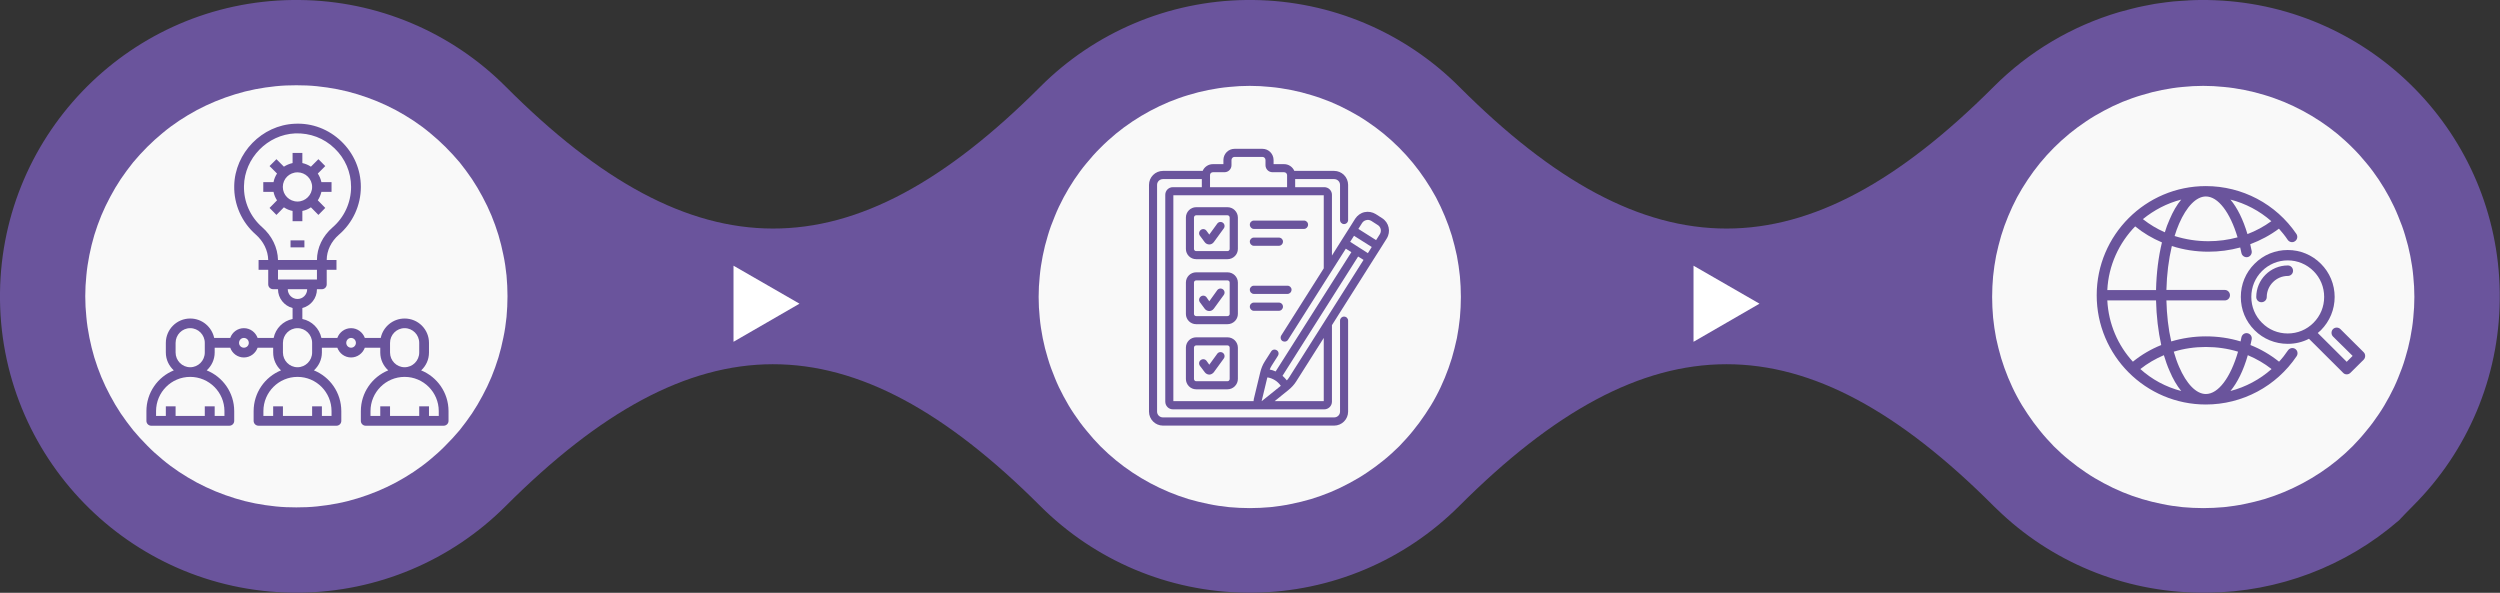 <?xml version="1.0" encoding="UTF-8"?>
<!DOCTYPE svg PUBLIC "-//W3C//DTD SVG 1.1//EN" "http://www.w3.org/Graphics/SVG/1.1/DTD/svg11.dtd">
<svg version="1.2" width="207.29mm" height="49.15mm" viewBox="38328 46838 20729 4915" preserveAspectRatio="xMidYMid" fill-rule="evenodd" stroke-width="28.222" stroke-linejoin="round" xmlns="http://www.w3.org/2000/svg" xmlns:ooo="http://xml.openoffice.org/svg/export" xmlns:xlink="http://www.w3.org/1999/xlink" xmlns:presentation="http://sun.com/xmlns/staroffice/presentation" xmlns:smil="http://www.w3.org/2001/SMIL20/" xmlns:anim="urn:oasis:names:tc:opendocument:xmlns:animation:1.0" xmlns:svg="urn:oasis:names:tc:opendocument:xmlns:svg-compatible:1.0" xml:space="preserve">
 <rect x="38328" y="46838" width="20729" height="4915" fill="#333333" stroke="none"/>
 <defs class="EmbeddedBulletChars">
  <g id="bullet-char-template-57356" transform="scale(0,-0)">
   <path d="M 580,1141 L 1163,571 580,0 -4,571 580,1141 Z"/>
  </g>
  <g id="bullet-char-template-57354" transform="scale(0,-0)">
   <path d="M 8,1128 L 1137,1128 1137,0 8,0 8,1128 Z"/>
  </g>
  <g id="bullet-char-template-10146" transform="scale(0,-0)">
   <path d="M 174,0 L 602,739 174,1481 1456,739 174,0 Z M 1358,739 L 309,1346 659,739 1358,739 Z"/>
  </g>
  <g id="bullet-char-template-10132" transform="scale(0,-0)">
   <path d="M 2015,739 L 1276,0 717,0 1260,543 174,543 174,936 1260,936 717,1481 1274,1481 2015,739 Z"/>
  </g>
  <g id="bullet-char-template-10007" transform="scale(0,-0)">
   <path d="M 0,-2 C -7,14 -16,27 -25,37 L 356,567 C 262,823 215,952 215,954 215,979 228,992 255,992 264,992 276,990 289,987 310,991 331,999 354,1012 L 381,999 492,748 772,1049 836,1024 860,1049 C 881,1039 901,1025 922,1006 886,937 835,863 770,784 769,783 710,716 594,584 L 774,223 C 774,196 753,168 711,139 L 727,119 C 717,90 699,76 672,76 641,76 570,178 457,381 L 164,-76 C 142,-110 111,-127 72,-127 30,-127 9,-110 8,-76 1,-67 -2,-52 -2,-32 -2,-23 -1,-13 0,-2 Z"/>
  </g>
  <g id="bullet-char-template-10004" transform="scale(0,-0)">
   <path d="M 285,-33 C 182,-33 111,30 74,156 52,228 41,333 41,471 41,549 55,616 82,672 116,743 169,778 240,778 293,778 328,747 346,684 L 369,508 C 377,444 397,411 428,410 L 1163,1116 C 1174,1127 1196,1133 1229,1133 1271,1133 1292,1118 1292,1087 L 1292,965 C 1292,929 1282,901 1262,881 L 442,47 C 390,-6 338,-33 285,-33 Z"/>
  </g>
  <g id="bullet-char-template-9679" transform="scale(0,-0)">
   <path d="M 813,0 C 632,0 489,54 383,161 276,268 223,411 223,592 223,773 276,916 383,1023 489,1130 632,1184 813,1184 992,1184 1136,1130 1245,1023 1353,916 1407,772 1407,592 1407,412 1353,268 1245,161 1136,54 992,0 813,0 Z"/>
  </g>
  <g id="bullet-char-template-8226" transform="scale(0,-0)">
   <path d="M 346,457 C 273,457 209,483 155,535 101,586 74,649 74,723 74,796 101,859 155,911 209,963 273,989 346,989 419,989 480,963 531,910 582,859 608,796 608,723 608,648 583,586 532,535 482,483 420,457 346,457 Z"/>
  </g>
  <g id="bullet-char-template-8211" transform="scale(0,-0)">
   <path d="M -4,459 L 1135,459 1135,606 -4,606 -4,459 Z"/>
  </g>
  <g id="bullet-char-template-61548" transform="scale(0,-0)">
   <path d="M 173,740 C 173,903 231,1043 346,1159 462,1274 601,1332 765,1332 928,1332 1067,1274 1183,1159 1299,1043 1357,903 1357,740 1357,577 1299,437 1183,322 1067,206 928,148 765,148 601,148 462,206 346,322 231,437 173,577 173,740 Z"/>
  </g>
 </defs>
 <g class="Page">
  <g class="com.sun.star.drawing.ClosedBezierShape">
   <g id="id3">
    <rect class="BoundingBox" stroke="none" fill="none" x="38328" y="46838" width="20729" height="4915"/>
    <path fill="rgb(106,84,156)" stroke="none" d="M 59055,49264 L 59055,49322 C 59049,49965 58790,50580 58335,51033 58294,51074 58255,51115 58217,51155 58216,51155 58216,51156 58215,51156 57778,51534 57217,51747 56635,51752 L 56564,51752 C 55936,51745 55335,51497 54886,51060 54876,51051 54867,51042 54858,51033 54076,50250 53360,49858 52645,49858 L 52643,49858 C 51927,49858 51211,50250 50428,51033 49975,51486 49363,51745 48722,51752 L 48659,51752 C 48018,51745 47406,51486 46953,51033 46169,50249 45452,49857 44735,49858 44020,49859 43304,50251 42522,51033 42068,51488 41454,51746 40811,51752 L 40753,51752 C 39397,51735 38311,50621 38328,49264 38345,47932 39421,46855 40753,46838 L 40811,46838 C 41454,46844 42069,47102 42523,47558 43304,48341 44020,48732 44735,48733 45452,48735 46169,48343 46953,47558 47406,47104 48018,46846 48659,46838 L 48722,46838 C 49363,46846 49975,47104 50428,47558 51211,48342 51927,48733 52643,48733 L 52645,48733 C 53360,48733 54076,48341 54858,47558 55151,47264 55510,47053 55900,46938 L 55904,46937 C 55935,46928 55966,46920 55998,46912 56001,46911 56003,46910 56006,46910 56039,46901 56073,46894 56107,46887 56167,46874 56227,46864 56288,46857 56308,46855 56328,46852 56348,46850 56371,46848 56394,46846 56416,46845 L 56467,46842 C 56470,46841 56473,46841 56476,46841 56506,46839 56535,46839 56564,46838 L 56629,46838 C 56651,46839 56673,46839 56695,46840 57998,46892 59038,47954 59055,49264 Z"/>
   </g>
  </g>
  <g class="com.sun.star.drawing.ClosedBezierShape">
   <g id="id4">
    <rect class="BoundingBox" stroke="none" fill="none" x="39035" y="47545" width="3502" height="3501"/>
    <path fill="rgb(249,249,249)" stroke="none" d="M 40785,47545 C 40842,47545 40900,47547 40957,47553 41014,47559 41070,47567 41126,47578 41183,47589 41238,47603 41293,47620 41348,47637 41402,47656 41455,47678 41508,47700 41559,47724 41610,47751 41660,47778 41710,47808 41757,47839 41805,47871 41851,47905 41895,47942 41939,47978 41982,48017 42022,48057 42063,48098 42102,48140 42139,48184 42175,48229 42209,48275 42241,48322 42273,48370 42302,48419 42329,48470 42356,48520 42381,48572 42403,48625 42425,48678 42444,48732 42461,48787 42477,48841 42491,48897 42502,48953 42514,49009 42522,49066 42528,49123 42533,49180 42536,49237 42536,49294 42536,49352 42533,49409 42528,49466 42522,49523 42514,49580 42502,49636 42491,49692 42477,49748 42461,49802 42444,49857 42425,49911 42403,49964 42381,50017 42356,50069 42329,50119 42302,50170 42273,50219 42241,50267 42209,50314 42175,50360 42139,50405 42102,50449 42063,50491 42022,50532 41982,50573 41939,50612 41895,50648 41851,50685 41805,50719 41757,50751 41710,50782 41660,50812 41610,50839 41559,50866 41508,50890 41455,50912 41402,50934 41348,50953 41293,50970 41238,50987 41183,51001 41126,51012 41070,51023 41014,51031 40957,51037 40900,51043 40842,51045 40785,51045 40728,51045 40671,51043 40614,51037 40556,51031 40500,51023 40444,51012 40387,51001 40332,50987 40277,50970 40222,50953 40168,50934 40115,50912 40062,50890 40011,50866 39960,50839 39910,50812 39860,50782 39813,50751 39765,50719 39719,50685 39675,50648 39631,50612 39588,50573 39548,50532 39507,50491 39469,50449 39432,50405 39396,50360 39362,50314 39330,50267 39298,50219 39269,50170 39242,50119 39215,50069 39190,50017 39168,49964 39146,49911 39127,49857 39110,49802 39094,49748 39080,49692 39069,49636 39058,49580 39049,49523 39044,49466 39038,49409 39035,49352 39035,49294 39035,49237 39038,49180 39044,49123 39049,49066 39058,49009 39069,48953 39080,48897 39094,48841 39110,48787 39127,48732 39146,48678 39168,48625 39190,48572 39215,48520 39242,48470 39269,48419 39298,48370 39330,48322 39362,48275 39396,48229 39432,48184 39469,48140 39507,48098 39548,48057 39588,48017 39631,47978 39675,47942 39719,47905 39765,47871 39813,47839 39860,47808 39910,47778 39960,47751 40011,47724 40062,47700 40115,47678 40168,47656 40222,47637 40277,47620 40332,47603 40387,47589 40444,47578 40500,47567 40556,47559 40614,47553 40671,47547 40728,47545 40785,47545 Z"/>
   </g>
  </g>
  <g class="com.sun.star.drawing.ClosedBezierShape">
   <g id="id5">
    <rect class="BoundingBox" stroke="none" fill="none" x="46940" y="47550" width="3502" height="3502"/>
    <path fill="rgb(249,249,249)" stroke="none" d="M 48690,47550 C 48748,47550 48805,47553 48862,47559 48919,47564 48975,47573 49032,47584 49089,47595 49144,47609 49199,47626 49254,47642 49308,47662 49361,47683 49414,47705 49466,47730 49516,47757 49567,47784 49616,47813 49663,47845 49711,47877 49757,47911 49801,47947 49846,47984 49888,48022 49929,48063 49969,48103 50008,48146 50044,48190 50080,48234 50114,48280 50146,48328 50178,48376 50208,48425 50235,48475 50262,48526 50286,48578 50308,48631 50330,48683 50349,48737 50366,48792 50382,48847 50396,48903 50408,48959 50419,49015 50427,49072 50433,49129 50438,49186 50441,49243 50441,49300 50441,49357 50438,49415 50433,49472 50427,49529 50419,49585 50408,49642 50396,49698 50382,49753 50366,49808 50349,49863 50330,49917 50308,49970 50286,50023 50262,50075 50235,50125 50208,50176 50178,50225 50146,50272 50114,50320 50080,50366 50044,50410 50008,50455 49969,50497 49929,50539 49888,50579 49846,50618 49801,50654 49757,50690 49711,50724 49663,50756 49616,50788 49567,50817 49516,50844 49466,50871 49414,50896 49361,50918 49308,50940 49254,50959 49199,50976 49144,50992 49089,51006 49032,51017 48975,51029 48919,51037 48862,51043 48805,51048 48748,51051 48690,51051 48633,51051 48576,51048 48519,51043 48462,51037 48405,51029 48349,51017 48293,51006 48237,50992 48182,50976 48127,50959 48074,50940 48021,50918 47968,50896 47916,50871 47865,50844 47815,50817 47766,50788 47718,50756 47670,50724 47624,50690 47580,50654 47536,50618 47493,50579 47453,50539 47412,50497 47374,50455 47338,50410 47301,50366 47267,50320 47235,50272 47203,50225 47174,50176 47147,50125 47120,50075 47095,50023 47074,49970 47052,49917 47032,49863 47016,49808 46999,49753 46985,49698 46974,49642 46963,49585 46954,49529 46949,49472 46943,49415 46940,49357 46940,49300 46940,49243 46943,49186 46949,49129 46954,49072 46963,49015 46974,48959 46985,48903 46999,48847 47016,48792 47032,48737 47052,48683 47074,48631 47095,48578 47120,48526 47147,48475 47174,48425 47203,48376 47235,48328 47267,48280 47301,48234 47338,48190 47374,48146 47412,48103 47453,48063 47493,48022 47536,47984 47580,47947 47624,47911 47670,47877 47718,47845 47766,47813 47815,47784 47865,47757 47916,47730 47968,47705 48021,47683 48074,47662 48127,47642 48182,47626 48237,47609 48293,47595 48349,47584 48405,47573 48462,47564 48519,47559 48576,47553 48633,47550 48690,47550 Z"/>
   </g>
  </g>
  <g class="com.sun.star.drawing.ClosedBezierShape">
   <g id="id6">
    <rect class="BoundingBox" stroke="none" fill="none" x="54846" y="47550" width="3502" height="3502"/>
    <path fill="rgb(249,249,249)" stroke="none" d="M 56597,47550 C 56654,47550 56711,47553 56768,47559 56825,47564 56882,47573 56938,47584 56994,47595 57050,47609 57105,47626 57160,47642 57213,47662 57266,47683 57319,47705 57371,47730 57422,47757 57472,47784 57521,47813 57569,47845 57617,47877 57663,47911 57707,47947 57751,47984 57794,48022 57834,48063 57875,48103 57913,48146 57949,48190 57986,48234 58020,48280 58052,48328 58084,48376 58113,48425 58140,48475 58167,48526 58192,48578 58213,48631 58235,48683 58255,48737 58271,48792 58288,48847 58302,48903 58313,48959 58324,49015 58333,49072 58338,49129 58344,49186 58347,49243 58347,49300 58347,49357 58344,49415 58338,49472 58333,49529 58324,49585 58313,49642 58302,49698 58288,49753 58271,49808 58255,49863 58235,49917 58213,49970 58192,50023 58167,50075 58140,50125 58113,50176 58084,50225 58052,50272 58020,50320 57986,50366 57949,50410 57913,50455 57875,50497 57834,50539 57794,50579 57751,50618 57707,50654 57663,50690 57617,50724 57569,50756 57521,50788 57472,50817 57422,50844 57371,50871 57319,50896 57266,50918 57213,50940 57160,50959 57105,50976 57050,50992 56994,51006 56938,51017 56882,51029 56825,51037 56768,51043 56711,51048 56654,51051 56597,51051 56539,51051 56482,51048 56425,51043 56368,51037 56312,51029 56255,51017 56199,51006 56144,50992 56089,50976 56033,50959 55979,50940 55926,50918 55873,50896 55821,50871 55771,50844 55720,50817 55671,50788 55624,50756 55576,50724 55530,50690 55486,50654 55441,50618 55399,50579 55358,50539 55318,50497 55279,50455 55243,50410 55207,50366 55173,50320 55141,50272 55109,50225 55079,50176 55052,50125 55025,50075 55001,50023 54979,49970 54957,49917 54938,49863 54921,49808 54905,49753 54891,49698 54879,49642 54868,49585 54860,49529 54854,49472 54849,49415 54846,49357 54846,49300 54846,49243 54849,49186 54854,49129 54860,49072 54868,49015 54879,48959 54891,48903 54905,48847 54921,48792 54938,48737 54957,48683 54979,48631 55001,48578 55025,48526 55052,48475 55079,48425 55109,48376 55141,48328 55173,48280 55207,48234 55243,48190 55279,48146 55318,48103 55358,48063 55399,48022 55441,47984 55486,47947 55530,47911 55576,47877 55624,47845 55671,47813 55720,47784 55771,47757 55821,47730 55873,47705 55926,47683 55979,47662 56033,47642 56089,47626 56144,47609 56199,47595 56255,47584 56312,47573 56368,47564 56425,47559 56482,47553 56539,47550 56597,47550 Z"/>
   </g>
  </g>
  <g class="com.sun.star.drawing.PolyPolygonShape">
   <g id="id7">
    <rect class="BoundingBox" stroke="none" fill="none" x="44410" y="49041" width="548" height="632"/>
    <path fill="rgb(255,255,255)" stroke="none" d="M 44957,49356 L 44410,49041 44410,49672 44957,49356 Z"/>
   </g>
  </g>
  <g class="com.sun.star.drawing.PolyPolygonShape">
   <g id="id8">
    <rect class="BoundingBox" stroke="none" fill="none" x="52370" y="49041" width="548" height="632"/>
    <path fill="rgb(255,255,255)" stroke="none" d="M 52917,49356 L 52370,49041 52370,49672 52917,49356 Z"/>
   </g>
  </g>
  <g class="com.sun.star.drawing.ClosedBezierShape">
   <g id="id9">
    <rect class="BoundingBox" stroke="none" fill="none" x="39542" y="47863" width="2506" height="2506"/>
    <path fill="rgb(106,84,156)" stroke="none" d="M 41820,49909 C 41860,49872 41885,49820 41885,49761 L 41885,49681 C 41885,49569 41795,49479 41683,49479 41586,49479 41504,49548 41485,49640 L 41353,49640 C 41336,49593 41291,49559 41239,49559 41186,49559 41142,49593 41125,49640 L 40993,49640 C 40976,49561 40914,49499 40835,49483 L 40835,49392 C 40905,49374 40956,49311 40956,49236 L 40997,49236 C 41019,49236 41037,49218 41037,49196 L 41037,49075 41118,49075 41118,48994 41037,48994 C 41037,48916 41074,48840 41137,48785 41253,48686 41320,48541 41320,48388 41320,48244 41262,48110 41158,48010 41054,47910 40917,47857 40773,47864 40500,47875 40275,48106 40270,48379 40267,48533 40332,48680 40448,48782 40513,48839 40550,48915 40552,48994 L 40472,48994 40472,49075 40552,49075 40552,49196 C 40552,49218 40570,49236 40593,49236 L 40633,49236 C 40633,49311 40685,49374 40754,49392 L 40754,49483 C 40675,49499 40613,49561 40597,49640 L 40464,49640 C 40447,49593 40403,49559 40350,49559 40298,49559 40253,49593 40237,49640 L 40104,49640 C 40084,49548 40003,49479 39905,49479 39794,49479 39703,49569 39703,49681 L 39703,49761 C 39703,49820 39729,49872 39769,49909 39636,49963 39542,50094 39542,50247 L 39542,50328 C 39542,50350 39560,50368 39582,50368 L 40229,50368 C 40252,50368 40270,50350 40270,50328 L 40270,50247 C 40270,50094 40176,49963 40042,49909 40082,49872 40108,49820 40108,49761 L 40108,49721 40237,49721 C 40253,49768 40298,49802 40350,49802 40403,49802 40447,49768 40464,49721 L 40593,49721 40593,49761 C 40593,49820 40618,49872 40658,49909 40525,49963 40431,50094 40431,50247 L 40431,50328 C 40431,50350 40449,50368 40472,50368 L 41118,50368 C 41140,50368 41158,50350 41158,50328 L 41158,50247 C 41158,50094 41064,49963 40931,49909 40971,49872 40997,49820 40997,49761 L 40997,49721 41125,49721 C 41142,49768 41186,49802 41239,49802 41291,49802 41336,49768 41353,49721 L 41481,49721 41481,49761 C 41481,49820 41507,49872 41547,49909 41414,49963 41320,50094 41320,50247 L 41320,50328 C 41320,50350 41338,50368 41360,50368 L 42006,50368 C 42029,50368 42047,50350 42047,50328 L 42047,50247 C 42047,50094 41953,49963 41820,49909 Z M 40189,50247 L 40189,50287 40108,50287 40108,50207 40026,50207 40026,50287 39784,50287 39784,50207 39703,50207 39703,50287 39622,50287 39622,50247 C 39622,50090 39749,49963 39905,49963 40061,49963 40189,50090 40189,50247 Z M 39784,49761 L 39784,49681 C 39784,49614 39838,49559 39905,49559 39972,49559 40026,49614 40026,49681 L 40026,49761 C 40026,49828 39972,49883 39905,49883 39838,49883 39784,49828 39784,49761 Z M 40350,49721 C 40328,49721 40310,49703 40310,49681 40310,49658 40328,49640 40350,49640 40373,49640 40391,49658 40391,49681 40391,49703 40373,49721 40350,49721 Z M 40502,48722 C 40403,48635 40348,48511 40351,48380 40355,48149 40546,47954 40776,47944 40899,47940 41014,47983 41102,48068 41190,48152 41239,48266 41239,48388 41239,48517 41183,48640 41085,48724 41003,48795 40956,48893 40956,48994 L 40633,48994 C 40631,48892 40583,48793 40502,48722 Z M 40956,49075 L 40956,49156 40633,49156 40633,49075 40956,49075 Z M 40714,49236 L 40875,49236 C 40875,49281 40839,49317 40795,49317 40750,49317 40714,49281 40714,49236 Z M 41077,50247 L 41077,50287 40997,50287 40997,50207 40916,50207 40916,50287 40674,50287 40674,50207 40593,50207 40593,50287 40512,50287 40512,50247 C 40512,50090 40639,49963 40795,49963 40951,49963 41077,50090 41077,50247 Z M 40674,49761 L 40674,49681 C 40674,49614 40728,49559 40795,49559 40861,49559 40916,49614 40916,49681 L 40916,49761 C 40916,49828 40861,49883 40795,49883 40728,49883 40674,49828 40674,49761 Z M 41239,49721 C 41217,49721 41199,49703 41199,49681 41199,49658 41217,49640 41239,49640 41261,49640 41279,49658 41279,49681 41279,49703 41261,49721 41239,49721 Z M 41562,49761 L 41562,49681 C 41562,49614 41616,49559 41683,49559 41750,49559 41804,49614 41804,49681 L 41804,49761 C 41804,49828 41750,49883 41683,49883 41616,49883 41562,49828 41562,49761 Z M 41966,50287 L 41885,50287 41885,50207 41804,50207 41804,50287 41562,50287 41562,50207 41481,50207 41481,50287 41400,50287 41400,50247 C 41400,50090 41527,49963 41683,49963 41839,49963 41966,50090 41966,50247 L 41966,50287 Z"/>
   </g>
  </g>
  <g class="com.sun.star.drawing.PolyPolygonShape">
   <g id="id10">
    <rect class="BoundingBox" stroke="none" fill="none" x="40737" y="48831" width="117" height="60"/>
    <path fill="rgb(106,84,156)" stroke="none" d="M 40737,48831 L 40852,48831 40852,48889 40737,48889 40737,48831 Z"/>
   </g>
  </g>
  <g class="com.sun.star.drawing.ClosedBezierShape">
   <g id="id11">
    <rect class="BoundingBox" stroke="none" fill="none" x="40511" y="48106" width="567" height="567"/>
    <path fill="rgb(106,84,156)" stroke="none" d="M 40754,48587 L 40754,48672 40835,48672 40835,48587 C 40861,48582 40885,48572 40906,48557 L 40968,48620 41025,48562 40963,48499 C 40977,48478 40987,48454 40993,48429 L 41077,48429 41077,48348 40993,48348 C 40987,48322 40977,48298 40963,48277 L 41025,48215 40968,48158 40906,48220 C 40885,48206 40861,48196 40835,48190 L 40835,48106 40754,48106 40754,48190 C 40728,48196 40704,48206 40682,48220 L 40620,48158 40563,48215 40625,48277 C 40611,48298 40601,48322 40596,48348 L 40511,48348 40511,48429 40596,48429 C 40601,48454 40611,48478 40625,48499 L 40563,48562 40620,48620 40682,48557 C 40704,48572 40728,48582 40754,48587 Z M 40795,48267 C 40861,48267 40916,48321 40916,48388 40916,48455 40861,48509 40795,48509 40727,48509 40673,48455 40673,48388 40673,48321 40727,48267 40795,48267 Z"/>
   </g>
  </g>
  <g class="com.sun.star.drawing.ClosedBezierShape">
   <g id="id12">
    <rect class="BoundingBox" stroke="none" fill="none" x="48270" y="48677" width="213" height="189"/>
    <path fill="rgb(106,84,156)" stroke="none" d="M 48468,48685 C 48453,48674 48432,48677 48421,48692 L 48355,48783 48332,48752 C 48321,48736 48300,48733 48285,48744 48269,48756 48266,48777 48277,48792 L 48317,48846 C 48326,48858 48340,48865 48355,48865 48369,48865 48383,48858 48392,48846 L 48475,48732 C 48486,48717 48483,48696 48468,48685 Z"/>
   </g>
  </g>
  <g class="com.sun.star.drawing.ClosedBezierShape">
   <g id="id13">
    <rect class="BoundingBox" stroke="none" fill="none" x="48270" y="49230" width="213" height="188"/>
    <path fill="rgb(106,84,156)" stroke="none" d="M 48468,49237 C 48453,49226 48432,49229 48421,49244 L 48355,49336 48332,49303 C 48321,49288 48300,49285 48285,49296 48269,49308 48266,49329 48277,49344 L 48317,49398 C 48326,49410 48340,49417 48355,49417 48369,49417 48383,49410 48392,49398 L 48475,49284 C 48486,49269 48483,49248 48468,49237 Z"/>
   </g>
  </g>
  <g class="com.sun.star.drawing.ClosedBezierShape">
   <g id="id14">
    <rect class="BoundingBox" stroke="none" fill="none" x="48270" y="49757" width="213" height="188"/>
    <path fill="rgb(106,84,156)" stroke="none" d="M 48468,49764 C 48453,49753 48432,49756 48421,49771 L 48355,49862 48332,49830 C 48321,49815 48300,49812 48285,49823 48269,49833 48266,49855 48277,49871 L 48317,49924 C 48326,49936 48340,49944 48355,49944 48369,49944 48383,49936 48392,49925 L 48475,49811 C 48486,49796 48483,49775 48468,49764 Z"/>
   </g>
  </g>
  <g class="com.sun.star.drawing.ClosedBezierShape">
   <g id="id15">
    <rect class="BoundingBox" stroke="none" fill="none" x="48691" y="48667" width="484" height="70"/>
    <path fill="rgb(106,84,156)" stroke="none" d="M 48724,48736 L 49141,48736 C 49159,48736 49174,48720 49174,48701 49174,48682 49159,48667 49141,48667 L 48724,48667 C 48706,48667 48691,48682 48691,48701 48691,48720 48706,48736 48724,48736 Z"/>
   </g>
  </g>
  <g class="com.sun.star.drawing.ClosedBezierShape">
   <g id="id16">
    <rect class="BoundingBox" stroke="none" fill="none" x="48691" y="48808" width="276" height="69"/>
    <path fill="rgb(106,84,156)" stroke="none" d="M 48724,48876 L 48932,48876 C 48951,48876 48966,48860 48966,48841 48966,48823 48951,48808 48932,48808 L 48724,48808 C 48706,48808 48691,48823 48691,48841 48691,48860 48706,48876 48724,48876 Z"/>
   </g>
  </g>
  <g class="com.sun.star.drawing.ClosedBezierShape">
   <g id="id17">
    <rect class="BoundingBox" stroke="none" fill="none" x="48691" y="49207" width="347" height="69"/>
    <path fill="rgb(106,84,156)" stroke="none" d="M 48724,49275 L 49004,49275 C 49022,49275 49037,49259 49037,49240 49037,49222 49022,49207 49004,49207 L 48724,49207 C 48706,49207 48691,49222 48691,49240 48691,49259 48706,49275 48724,49275 Z"/>
   </g>
  </g>
  <g class="com.sun.star.drawing.ClosedBezierShape">
   <g id="id18">
    <rect class="BoundingBox" stroke="none" fill="none" x="48691" y="49347" width="276" height="69"/>
    <path fill="rgb(106,84,156)" stroke="none" d="M 48932,49415 C 48951,49415 48966,49399 48966,49381 48966,49362 48951,49347 48932,49347 L 48724,49347 C 48706,49347 48691,49362 48691,49381 48691,49399 48706,49415 48724,49415 L 48932,49415 Z"/>
   </g>
  </g>
  <g class="com.sun.star.drawing.ClosedBezierShape">
   <g id="id19">
    <rect class="BoundingBox" stroke="none" fill="none" x="48161" y="48556" width="432" height="433"/>
    <path fill="rgb(106,84,156)" stroke="none" d="M 48506,48556 L 48246,48556 C 48199,48556 48161,48595 48161,48642 L 48161,48902 C 48161,48949 48199,48987 48246,48987 L 48506,48987 C 48553,48987 48592,48949 48592,48902 L 48592,48642 C 48592,48595 48553,48556 48506,48556 Z M 48524,48902 C 48524,48912 48516,48920 48506,48920 L 48246,48920 C 48236,48920 48228,48912 48228,48902 L 48228,48642 C 48228,48632 48236,48623 48246,48623 L 48506,48623 C 48516,48623 48524,48632 48524,48642 L 48524,48902 Z"/>
   </g>
  </g>
  <g class="com.sun.star.drawing.ClosedBezierShape">
   <g id="id20">
    <rect class="BoundingBox" stroke="none" fill="none" x="48161" y="49096" width="432" height="431"/>
    <path fill="rgb(106,84,156)" stroke="none" d="M 48506,49096 L 48246,49096 C 48199,49096 48161,49134 48161,49181 L 48161,49441 C 48161,49488 48199,49526 48246,49526 L 48506,49526 C 48553,49526 48592,49488 48592,49441 L 48592,49181 C 48592,49134 48553,49096 48506,49096 Z M 48524,49441 C 48524,49451 48516,49459 48506,49459 L 48246,49459 C 48236,49459 48228,49451 48228,49441 L 48228,49181 C 48228,49171 48236,49163 48246,49163 L 48506,49163 C 48516,49163 48524,49171 48524,49181 L 48524,49441 Z"/>
   </g>
  </g>
  <g class="com.sun.star.drawing.ClosedBezierShape">
   <g id="id21">
    <rect class="BoundingBox" stroke="none" fill="none" x="48161" y="49635" width="432" height="433"/>
    <path fill="rgb(106,84,156)" stroke="none" d="M 48506,49635 L 48246,49635 C 48199,49635 48161,49673 48161,49721 L 48161,49980 C 48161,50027 48199,50066 48246,50066 L 48506,50066 C 48553,50066 48592,50027 48592,49980 L 48592,49721 C 48592,49673 48553,49635 48506,49635 Z M 48524,49980 C 48524,49990 48516,49999 48506,49999 L 48246,49999 C 48236,49999 48228,49990 48228,49980 L 48228,49721 C 48228,49710 48236,49702 48246,49702 L 48506,49702 C 48516,49702 48524,49710 48524,49721 L 48524,49980 Z"/>
   </g>
  </g>
  <g class="com.sun.star.drawing.ClosedBezierShape">
   <g id="id22">
    <rect class="BoundingBox" stroke="none" fill="none" x="47855" y="48072" width="1991" height="2296"/>
    <path fill="rgb(106,84,156)" stroke="none" d="M 49788,48647 L 49735,48613 C 49707,48596 49674,48590 49642,48597 49610,48604 49583,48624 49565,48651 L 49516,48729 49448,48836 49372,48957 49372,48453 C 49372,48418 49343,48390 49309,48390 L 49067,48390 49067,48323 49390,48323 C 49417,48323 49439,48344 49439,48371 L 49439,48662 C 49439,48681 49454,48696 49472,48696 49491,48696 49506,48681 49506,48662 L 49506,48371 C 49506,48307 49454,48255 49390,48255 L 49060,48255 C 49046,48222 49013,48199 48975,48199 L 48888,48199 48888,48165 C 48888,48114 48847,48072 48796,48072 L 48564,48072 C 48513,48072 48472,48114 48472,48165 L 48472,48199 48385,48199 C 48347,48199 48314,48222 48300,48255 L 47971,48255 C 47907,48255 47855,48307 47855,48371 L 47855,50251 C 47855,50315 47907,50367 47971,50367 L 49390,50367 C 49454,50367 49506,50315 49506,50251 L 49506,49496 C 49506,49478 49491,49463 49472,49463 49454,49463 49439,49478 49439,49496 L 49439,50251 C 49439,50278 49417,50299 49390,50299 L 47971,50299 C 47944,50299 47922,50278 47922,50251 L 47922,48371 C 47922,48344 47944,48323 47971,48323 L 48293,48323 48293,48390 48053,48390 C 48018,48390 47990,48418 47990,48453 L 47990,50168 C 47990,50204 48018,50232 48053,50232 L 49309,50232 C 49343,50232 49372,50204 49372,50168 L 49372,49534 49709,49001 49777,48894 49826,48816 C 49862,48759 49845,48683 49788,48647 Z M 49657,48663 C 49671,48659 49686,48662 49699,48670 L 49752,48704 C 49778,48720 49785,48754 49769,48780 L 49738,48829 49591,48736 49622,48687 C 49630,48675 49642,48666 49657,48663 Z M 49019,49964 C 49013,49974 49006,49983 48998,49992 48987,49978 48975,49965 48962,49954 L 49589,48965 49634,48993 49019,49964 Z M 48790,50164 L 48789,50164 C 48862,49861 48826,50009 48837,49967 48880,49974 48921,49998 48948,50037 48770,50180 48792,50162 48790,50164 Z M 49555,48793 L 49702,48886 49670,48937 49523,48843 49555,48793 Z M 48361,48291 L 48361,48290 48361,48289 C 48361,48276 48372,48266 48385,48266 L 48481,48266 C 48513,48266 48539,48240 48539,48208 L 48539,48165 C 48539,48151 48550,48139 48564,48139 L 48796,48139 C 48810,48139 48821,48151 48821,48165 L 48821,48208 C 48821,48240 48847,48266 48879,48266 L 48975,48266 C 48988,48266 48999,48276 49000,48289 L 49000,48290 49000,48291 49000,48390 48361,48390 48361,48291 Z M 48057,48457 L 49304,48457 49304,49063 48952,49619 C 48942,49635 48946,49656 48962,49666 48978,49675 48998,49671 49008,49655 L 49487,48900 49533,48929 48905,49918 C 48890,49911 48873,49905 48856,49902 48860,49891 48866,49880 48872,49870 L 48924,49788 C 48934,49772 48930,49751 48914,49742 48898,49732 48878,49736 48868,49752 L 48815,49835 C 48798,49862 48786,49891 48778,49923 L 48724,50147 C 48723,50153 48722,50159 48722,50164 L 48057,50164 48057,48457 Z M 49304,50164 L 48897,50164 49012,50071 C 49037,50051 49059,50027 49076,50000 L 49304,49640 49304,50164 Z"/>
   </g>
  </g>
  <g class="com.sun.star.drawing.ClosedBezierShape">
   <g id="id23">
    <rect class="BoundingBox" stroke="none" fill="none" x="55713" y="48381" width="1667" height="1812"/>
    <path fill="rgb(106,84,156)" stroke="none" d="M 57359,49731 C 57340,49718 57313,49723 57299,49743 57277,49776 57252,49808 57225,49837 57154,49780 57074,49733 56988,49699 56992,49683 56995,49667 56998,49652 57003,49628 56987,49606 56964,49601 56940,49596 56918,49612 56913,49635 56911,49647 56908,49658 56906,49669 56814,49641 56718,49627 56618,49627 56519,49627 56422,49642 56331,49669 56307,49565 56294,49449 56291,49329 L 56775,49329 C 56799,49329 56818,49310 56818,49286 56818,49262 56799,49242 56775,49242 L 56291,49242 C 56294,49113 56310,48989 56336,48878 56432,48909 56534,48925 56639,48925 56730,48925 56818,48913 56903,48890 56907,48905 56910,48920 56913,48936 56918,48959 56940,48974 56964,48970 56987,48965 57002,48943 56998,48919 56994,48900 56990,48881 56986,48863 57071,48831 57152,48788 57224,48734 57250,48763 57275,48794 57297,48827 57311,48847 57338,48852 57357,48838 57377,48825 57382,48798 57369,48778 57200,48529 56919,48381 56618,48381 56119,48381 55713,48787 55713,49286 55713,49786 56119,50192 56618,50192 56920,50192 57202,50042 57371,49791 57384,49771 57379,49744 57359,49731 Z M 57163,49898 C 57065,49985 56948,50047 56822,50080 56880,50010 56930,49909 56966,49783 57037,49813 57103,49851 57163,49898 Z M 56618,49715 C 56710,49715 56800,49728 56885,49754 56823,49968 56722,50105 56618,50105 56539,50105 56458,50023 56396,49879 56379,49840 56365,49799 56352,49754 56437,49728 56526,49715 56618,49715 Z M 56317,49913 C 56345,49980 56378,50036 56414,50080 56286,50047 56170,49984 56075,49898 56134,49851 56200,49813 56270,49783 56284,49829 56299,49873 56317,49913 Z M 56639,48838 C 56542,48838 56448,48823 56359,48795 56370,48759 56382,48725 56396,48693 56458,48550 56539,48467 56618,48467 56720,48467 56819,48599 56881,48806 56804,48827 56722,48838 56639,48838 Z M 56278,48764 C 56213,48736 56152,48699 56096,48655 56188,48580 56296,48523 56414,48493 56378,48536 56345,48592 56317,48659 56302,48692 56289,48727 56278,48764 Z M 56822,48493 C 56947,48525 57063,48586 57161,48672 57100,48716 57034,48752 56963,48779 56927,48658 56879,48561 56822,48493 Z M 56032,48715 C 56099,48770 56174,48814 56254,48848 56225,48968 56208,49102 56205,49243 L 55801,49243 C 55811,49038 55898,48853 56032,48715 Z M 55801,49329 L 56205,49329 C 56208,49459 56223,49585 56248,49699 56163,49733 56083,49780 56013,49837 55889,49702 55811,49524 55801,49329 Z"/>
   </g>
  </g>
  <g class="com.sun.star.drawing.ClosedBezierShape">
   <g id="id24">
    <rect class="BoundingBox" stroke="none" fill="none" x="57036" y="49038" width="306" height="307"/>
    <path fill="rgb(106,84,156)" stroke="none" d="M 57298,49039 C 57153,49039 57036,49157 57036,49301 57036,49325 57055,49344 57079,49344 57103,49344 57123,49325 57123,49301 57123,49205 57202,49126 57298,49126 57322,49126 57341,49107 57341,49083 57341,49059 57322,49039 57298,49039 Z"/>
   </g>
  </g>
  <g class="com.sun.star.drawing.ClosedBezierShape">
   <g id="id25">
    <rect class="BoundingBox" stroke="none" fill="none" x="56908" y="48911" width="1032" height="1033"/>
    <path fill="rgb(106,84,156)" stroke="none" d="M 57927,49759 L 57734,49567 C 57717,49550 57689,49550 57672,49567 57656,49584 57656,49611 57672,49628 L 57835,49789 57786,49838 57546,49599 C 57555,49591 57564,49584 57572,49576 57645,49502 57686,49405 57686,49300 57686,49196 57645,49098 57572,49025 57498,48951 57401,48911 57297,48911 57193,48911 57095,48951 57022,49025 56948,49098 56908,49196 56908,49300 56908,49405 56948,49502 57022,49576 57095,49649 57193,49689 57297,49689 57359,49689 57419,49675 57473,49647 L 57756,49929 C 57764,49938 57775,49942 57786,49942 57797,49942 57808,49938 57817,49929 L 57927,49820 C 57943,49803 57943,49775 57927,49759 Z M 57083,49514 C 57026,49457 56995,49381 56995,49300 56995,49219 57026,49143 57083,49086 57140,49029 57216,48997 57297,48997 57378,48997 57454,49029 57511,49086 57568,49143 57599,49219 57599,49300 57599,49381 57568,49457 57511,49514 57454,49572 57378,49603 57297,49603 57216,49603 57140,49572 57083,49514 Z"/>
   </g>
  </g>
 </g>
</svg>